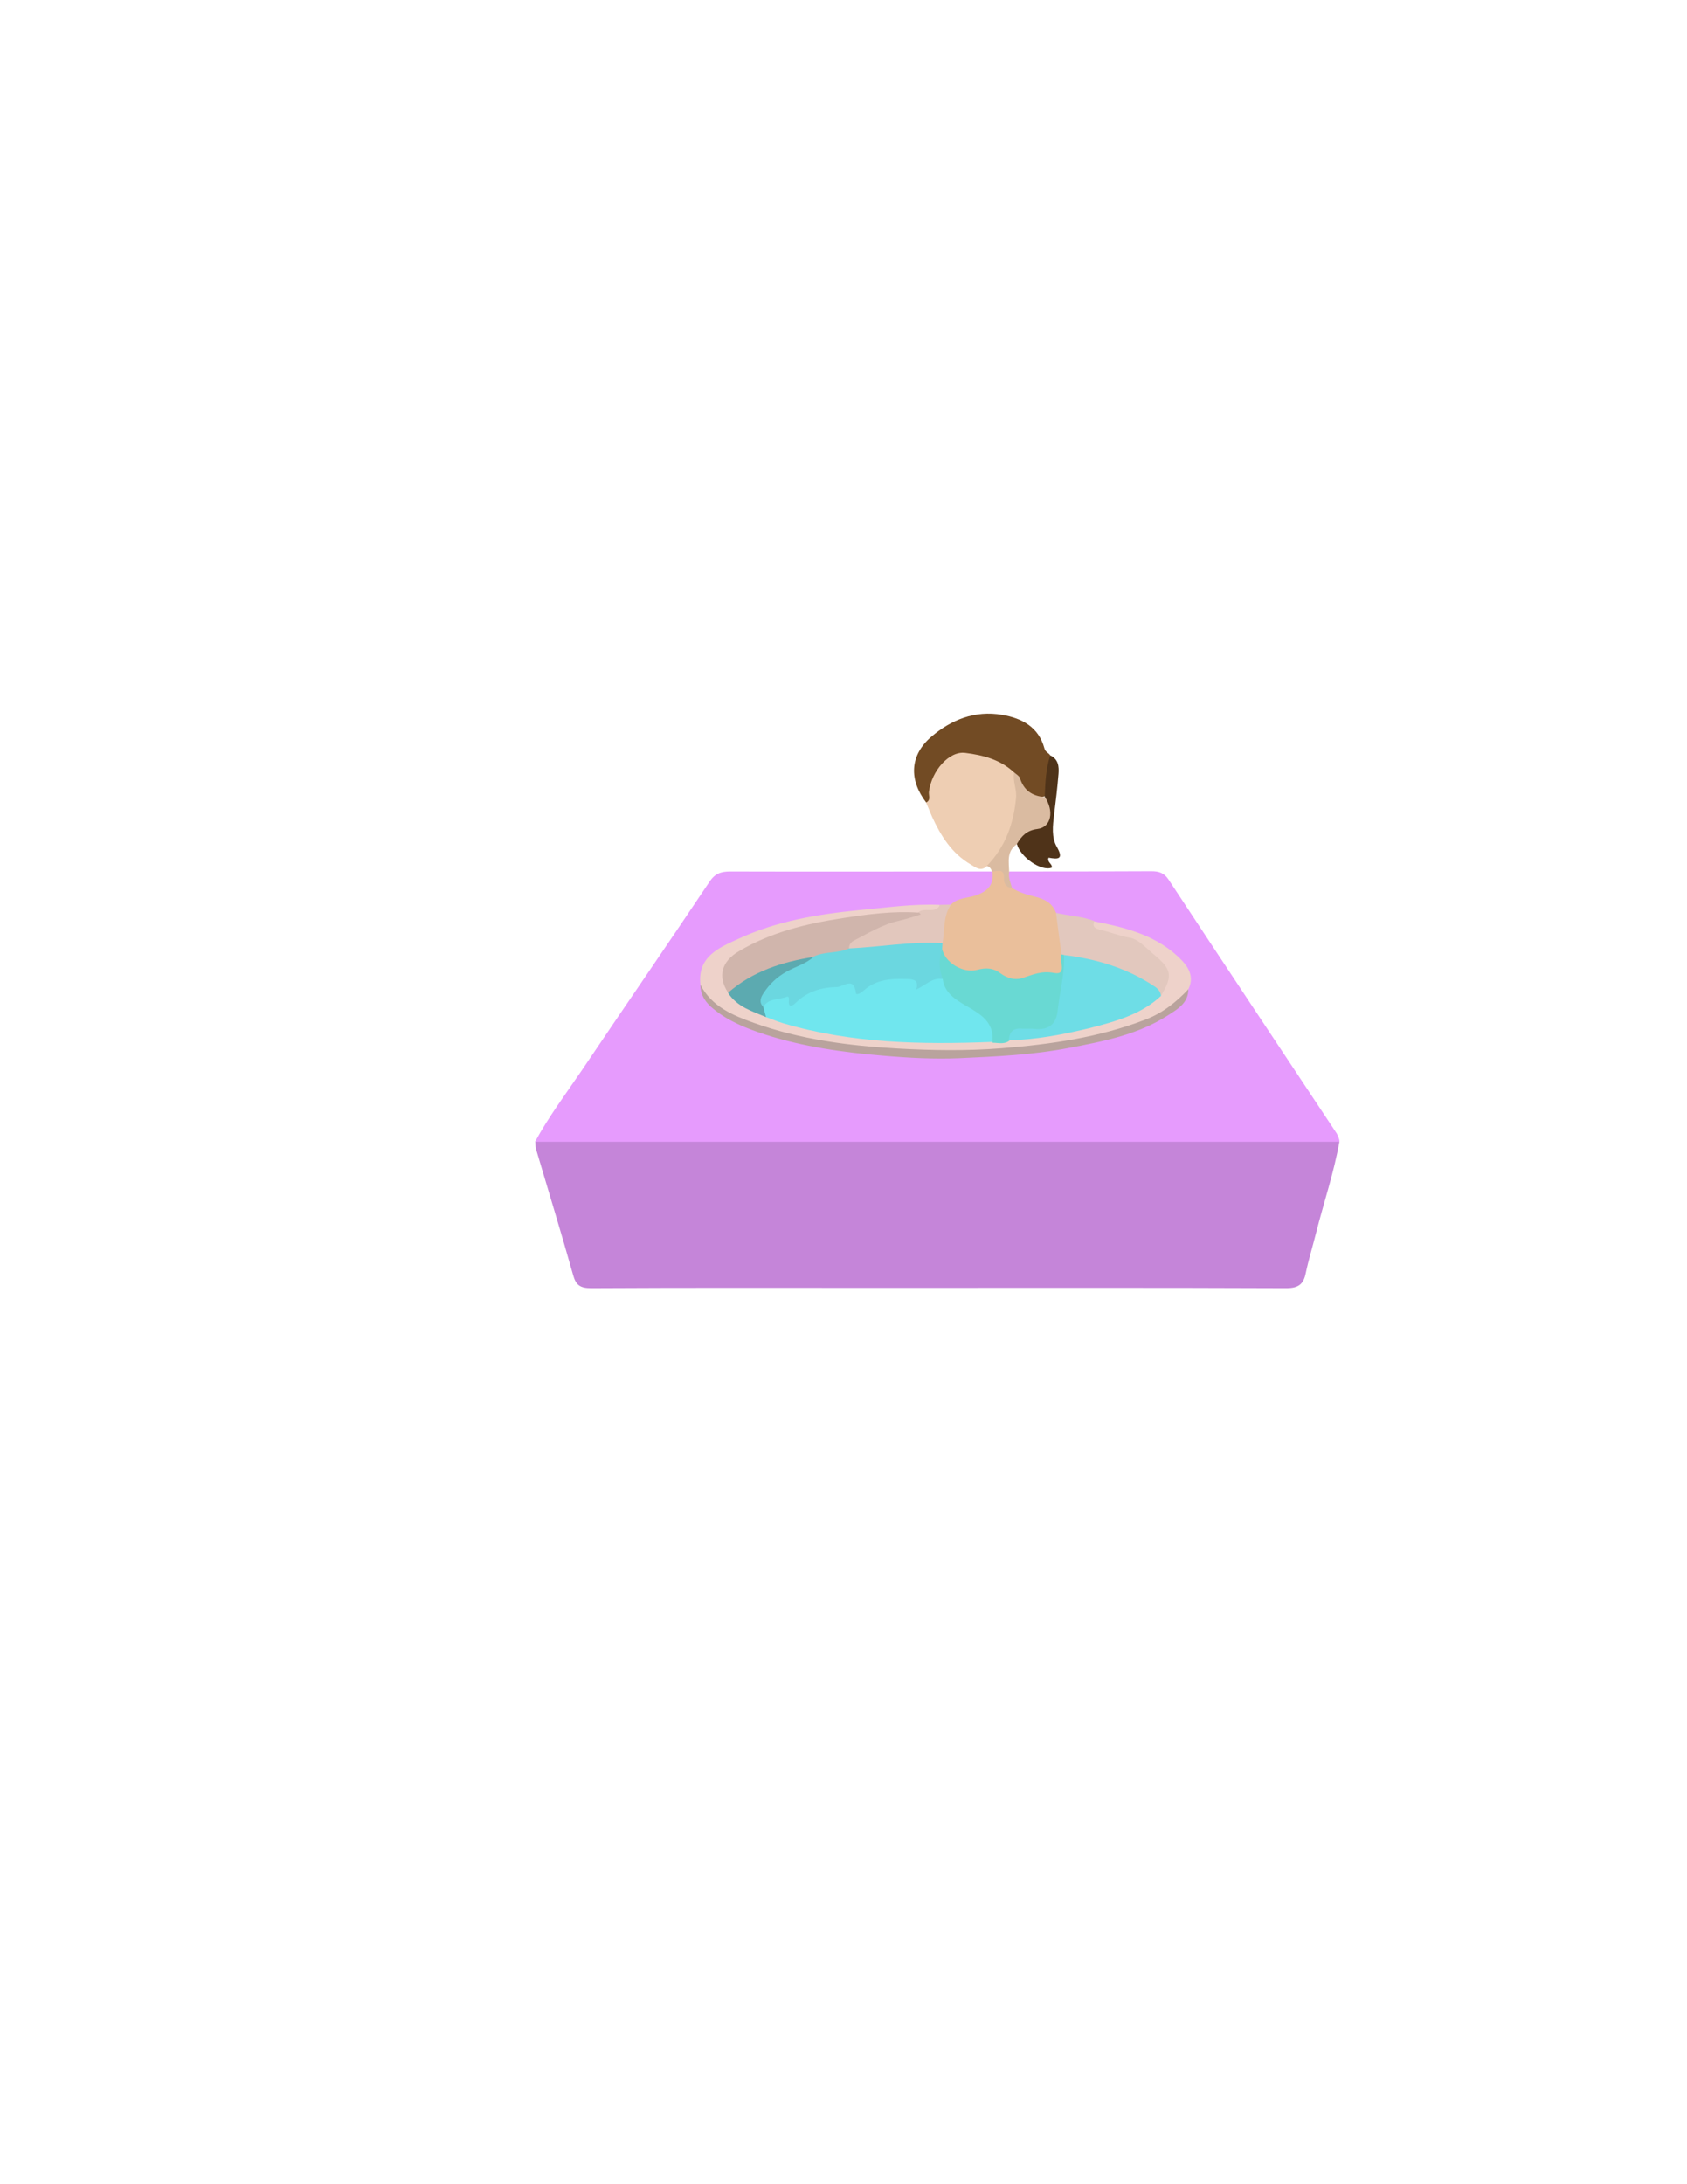 <?xml version="1.0" encoding="utf-8"?>
<!-- Generator: Adobe Illustrator 19.0.0, SVG Export Plug-In . SVG Version: 6.00 Build 0)  -->
<svg version="1.1" id="Calque_1" xmlns="http://www.w3.org/2000/svg" xmlns:xlink="http://www.w3.org/1999/xlink" x="0px" y="0px"
	 viewBox="0 0 612 792" style="enable-background:new 0 0 612 792;" xml:space="preserve">
<style type="text/css">
	.st0{fill:#C585D9;}
	.st1{fill:#E69BFD;}
	.st2{fill:#EECEB3;}
	.st3{fill:#724B24;}
	.st4{fill:#DABBA1;}
	.st5{fill:#4F3319;}
	.st6{fill:#EABF9B;}
	.st7{fill:#EED2CA;}
	.st8{fill:#B9A39D;}
	.st9{fill:#E2C8BE;}
	.st10{fill:#E2C7BD;}
	.st11{fill:#6BD7E0;}
	.st12{fill:#69D9D3;}
	.st13{fill:#70E6EE;}
	.st14{fill:#6EDDE6;}
	.st15{fill:#D0B5AC;}
	.st16{fill:#5CAAB0;}
</style>
<g>
	<path class="st0" d="M485.9,414c-2,11.3-5.7,22.1-8.5,33.2c-1.2,4.8-2.7,9.6-3.7,14.4c-0.8,4.1-2.7,5.5-7.1,5.5
		c-48.3-0.2-96.5-0.1-144.8-0.1c-35.8,0-71.6-0.1-107.4,0.1c-3.9,0-5.5-1.1-6.5-4.8c-4.3-15.3-9-30.6-13.5-45.8
		c-0.2-0.8-0.1-1.6-0.2-2.5c2.7-2.3,6-1.6,9.1-1.6c56.4,0,112.8,0,169.2,0c34.9,0,69.9,0,104.8,0C480.2,412.4,483.3,411.8,485.9,414
		z"/>
	<path class="st1" d="M485.9,414c-97.3,0-194.5,0-291.8,0c4.9-9,11.1-17.3,16.9-25.8c15.4-22.9,31.1-45.6,46.4-68.5
		c2-3,4.2-3.7,7.5-3.7c31.7,0.1,63.3,0,95,0c0.2,0.2,0.4,0.3,0.6,0.5c0.8,4.7-0.3,6.8-4.8,8.7c-3.5,1.5-7.2,2.1-10.7,3.6
		c-1.3,0.4-2.7,0.5-4.1,0.5c-22.2,0.7-44.3,2.3-65.6,9.5c-5,1.7-9.8,3.9-14.2,7.1c-3.8,2.7-6.2,6-5.5,10.9c0.2,6.1,4.7,8.9,9.2,11.4
		c10.2,5.7,21.4,8.2,32.7,10.3c12,2.2,24,2.6,36.2,3.3c21.5,1.1,42.8-0.7,63.8-5.3c9.1-2,18.1-4.4,26-9.8c2.7-1.9,5.4-3.9,6.4-7.4
		c2.9-5.9-1.7-11.8-8.7-15.9c-7.5-4.4-15.9-6.7-24.3-8.6c-4.5-1-9.3-1.1-13.6-3.1c-3-3.2-6.6-5.4-11-6.3c-2.3-0.5-4.4-1.4-5.9-3.4
		c-1-2-2.1-3.9-0.2-6c17.2,0,34.3,0,51.5-0.1c2.7,0,4.6,0.6,6.2,3c20.3,30.8,40.7,61.5,61.1,92.2C485.4,412.2,486,413,485.9,414z"/>
	<path class="st2" d="M358,314.1c-2.2,2-4,0.5-5.8-0.6c-6.9-4-10.9-10.4-14.1-17.4c-0.7-1.7-1.4-3.3-2.1-5c-0.8-5,0.7-9.4,3.7-13.4
		c3.9-5.2,9.1-7.1,15.3-5.1c4.9,1.6,10.5,2.2,13.7,7.1c2.4,9.3,0.7,18.1-3.4,26.6C363.7,309.6,361.5,312.4,358,314.1z"/>
	<path class="st3" d="M367.9,280.1c-5-4.7-11.3-6.3-17.7-7.1c-5.9-0.8-12.2,6.5-13.2,14c-0.2,1.4,0.8,3.1-1,4
		c-6.3-8.2-6-17.1,1.8-23.8c7.2-6.2,15.9-9.7,25.7-8c7.2,1.2,13.3,4.4,15.4,12.2c0.4,1.4,1.6,1.6,2.1,2.5c0.8,5,0.2,9.9-1.5,14.7
		c-5.4,1.5-7,0.8-9.3-3.7C369.4,283.4,369.2,281.5,367.9,280.1z"/>
	<path class="st4" d="M367.9,280.1c0.7,0.6,1.8,1.2,2.1,2c1.4,4.5,4.5,6.6,9,6.9c4,3.1,3.8,9.9-0.8,12c-3.2,1.5-6.2,3.4-9.3,5.1
		c-3.8,2.6-2.9,6.4-2.8,10.1c-0.4,2.1,0.6,3.9,1,5.8c-2.5,1.3-3.7-0.7-3.7-2.3c0-2.7-1.8-3-3.4-3.7c0,0-0.2,0-0.2,0
		c-0.2-1-0.8-1.7-1.8-2c6.7-6.9,9.7-15.2,10.6-24.7C368.9,286.1,367.3,283.2,367.9,280.1z"/>
	<path class="st5" d="M368.9,306c1.7-2.8,3.5-4.9,7.4-5.4c5.1-0.6,6.2-6.5,2.7-11.7c0.2-5.1,0.4-10.1,2-15c3,1.4,3.2,4.1,3,6.7
		c-0.4,5-1,9.9-1.6,14.8c-0.5,4-1,8.3,1,11.7c2.6,4.6,0.4,4.5-3,3.9c-0.7,1.6,1.4,2.2,1.2,3.6C377.8,316.1,370.2,310.9,368.9,306z"
		/>
	<path class="st6" d="M360,316c1.9-0.1,4.4-1.3,4.2,2.6c-0.1,1.6,0.8,3.3,3,3.4c2.5,1.6,5.3,2.4,8.1,3.1c3.5,0.8,6.5,2.3,7.8,5.9
		c2.9,4.5,2.8,9.7,3.3,14.7c0,1.2-0.1,2.3-0.1,3.5c0,3.5-1.7,5.4-5.3,4.9c-2.9-0.4-5.6,0-8.2,1.2c-2.9,1.3-5.9,1-8.7-0.4
		c-3.5-1.8-7-2.4-11-1.8c-5.5,0.8-11.4-3.7-12.6-8.8c-0.1-0.8,0-1.7,0-2.5c-0.1-3.1,0.9-6.1,1.1-9.2c0.2-2.2,1.4-3.6,3.3-4.5
		c2.4-2.6,6-2.4,9-3.4C358.3,323.2,360.7,320.8,360,316z"/>
	<path class="st7" d="M254.1,357.1c-1.2-10.2,6.8-13.5,13.6-16.6c13.9-6.5,28.9-9,44.1-10.5c9.7-0.9,19.4-2.3,29.1-1.9
		c0.2,2.3-1.5,2.7-3.1,3c-1.6,0.3-3.3,0.2-4.9,0.8c-15.3,0.5-30.4,2.4-45.2,6.3c-6.6,1.7-12.9,4.5-18.7,8c-5.4,3.2-6.5,6.8-4.2,12.5
		c3.3,5.6,9.4,7.1,14.8,9.4c17,5.6,34.6,8.1,52.4,8.4c9.1,0.1,18.3,0.3,27.4,0.1c2.2,0,4.3,0,6.5-0.5c13.4-1.1,26.6-3.4,39.4-7.8
		c5.2-1.8,10.1-4.1,14.4-7.7c4.3-5.9,3.7-8.7-1.7-13.4c-5.2-4.5-11.3-6.5-17.7-8.3c-2.2-0.6-5.1-1.3-4.2-4.8c0-0.1,0.2-0.1,0.4-0.1
		c0.2,0,0.3,0.1,0.5,0.1c11.8,2.3,23.2,5.2,31.9,14.3c2.7,2.9,4.2,6.3,2.2,10.3c-4.6,8.5-12.9,11.7-21.3,14.4
		c-16.5,5.3-33.6,7.3-50.9,8.5c-16,1.2-31.9,0.3-47.7-1.3c-16-1.6-31.9-4.4-46.5-12C259.8,365.8,255.6,362.7,254.1,357.1z"/>
	<path class="st8" d="M254.1,357.1c4.1,7.9,11.8,11.1,19.4,13.8c16.8,6,34.3,8.3,52.1,9.3c12.6,0.7,25.2,0.9,37.8-0.1
		c17.7-1.4,35.2-3.9,51.9-10.3c6.2-2.3,11.3-6.3,15.8-11.1c0,5-3.9,7.2-7.3,9.4c-11,7.1-23.5,9.5-36.1,11.9
		c-13,2.5-26.3,3.1-39.5,3.7c-9.3,0.4-18.6-0.1-27.8-0.9c-14.5-1.2-28.9-3.2-42.9-7.7c-6.7-2.2-13.1-4.7-18.6-9.2
		C256,363.6,254.1,360.9,254.1,357.1z"/>
	<path class="st9" d="M397,334c-1,2.4,0.8,2.8,2.4,3.2c3.5,0.8,6.7,2.2,10.4,2.8c3.2,0.5,6.1,3.9,8.9,6.2c6.4,5.3,6.8,7.7,2.5,14.8
		c-10.1-8.6-22.6-11.1-34.9-14.1c-0.4-0.3-0.8-0.6-1.2-0.9c-0.7-5-1.4-10-2-15C387.7,332.1,392.5,332.2,397,334z"/>
	<path class="st10" d="M333,331c2.1-2.4,6.3,0.7,8-2.9c1.3,0,2.7-0.1,4-0.1c-3,4.3-2.2,9.4-3.1,14.1c-0.5,0.4-1.1,0.9-1.7,1
		c-10.4,0.4-20.7,2-31.1,1.9c-3.7-2.8-0.7-4.2,1.3-5.5c5.8-3.7,12-6.4,18.9-7.5C330.6,331.8,332,332,333,331z"/>
	<path class="st11" d="M308,343.9c11.3-0.5,22.5-2.6,33.9-1.9c0,0.7-0.1,1.3-0.1,2c-1.2,3.6,1.6,7,0.6,10.6
		c-2.2,2.1-5.4,2.4-7.8,4.1c-0.7,0.4-1.7,0.7-2.3,0.1c-6.3-6.2-12.1-1.8-17.9,1c-2,1-3.7,2.4-5.4-0.4c-0.9-1.5-2.7-1-4.1-0.8
		c-5.3,0.7-10.5,1.6-14.8,5.3c-1.3,1.1-2.8,1.8-4.8,0.1c-2.8-2.3-5.5,1-8.3,1.3c-3.6-2.4-1.4-5,0.1-7.2c3.4-5,8.7-7.5,14-10
		c1.5-0.7,3.3-0.7,4.3-2.3C299.3,344.1,303.5,343.1,308,343.9z"/>
	<path class="st12" d="M342,355c-1.4-3.6-1.5-7.3-0.2-10.9c0.9,4.8,7.4,8.9,12.6,7.6c3.3-0.9,5.9-0.8,8.8,1.4
		c2.1,1.5,4.8,2.4,7.5,1.6c3.8-1.2,7.1-2.8,11.7-1.9c4.8,0.9,1.8-4.4,2.7-6.7c0.3,0,0.6,0.1,0.9,0.2c1.5,1.6,1.5,3.7,1.2,5.7
		c-0.6,5-1.2,9.9-2.2,14.8c-1.2,5.8-3.2,7.4-9.2,7.8c-3.5,0.2-7.1-0.4-9.7,2.8c-1.9,1.4-4,0.7-6,0.7c-1.7-6.3-6.1-10.2-11.8-13
		c-2.2-1.1-3.9-3-5.5-5C341.6,358.5,340.5,356.9,342,355z"/>
	<path class="st13" d="M342,355c0.6,5,4.6,7.4,8.3,9.6c5.2,3,10.5,5.9,9.7,13.2c-25.6,1-51.1,0.6-76-6.8c-2.1-0.6-4-1.5-6.1-2.2
		c-0.7-1.2-2.4-2-1-3.7c1.9-3.2,5.5-2.5,8.3-3.6c1-0.4,1,0.3,1,1.1c-0.4,3.5,1.8,1.7,2.5,1c4.2-4.1,9.3-5.6,14.9-5.7
		c2.3,0,6.1-4,6.9,2.1c0.1,1.2,2-0.1,2.8-0.8c4.6-4.2,10.2-4.4,16-4.2c2.5,0.1,4,0.6,3.1,3.8C335.9,357.2,338.3,354.3,342,355z"/>
	<path class="st14" d="M366,377.2c0.1-3.1,1.7-4.5,4.8-4.2c1.5,0.1,3-0.1,4.5,0.1c5.1,0.5,7.9-1.7,8.4-6.7
		c0.7-6.7,2.6-13.3,2.3-20.1c11.7,1.4,22.8,4.7,32.7,11.3c1.3,0.8,2.3,1.9,2.5,3.5c-7.3,6.8-16.6,9.3-25.9,11.7
		C385.7,375.1,376,377,366,377.2z"/>
	<path class="st15" d="M308,343.9c-4.1,1.9-8.9,1-12.9,3c-10,3.7-20.5,6.2-29.1,12.8c-0.5,0.4-1.2,0.4-1.9,0.2
		c-3.8-5.8-2.4-11.3,4-15c11.6-6.9,24.5-10,37.7-12c9-1.4,18.1-2.6,27.2-2c0.2,0,0.4,0,0.5,0.1c0.2,0.2,0.4,0.4,0.5,0.6
		c-2.7,0.8-5.3,1.7-8,2.3c-5.9,1.3-11,4.5-16.3,7.2C308.6,341.7,308,342.7,308,343.9z"/>
	<path class="st16" d="M264.1,360c8.9-7.8,19.6-11.2,31-13c-2.9,2.6-6.6,3.5-9.9,5.4c-3.4,1.9-6.1,4.5-8.2,7.7c-1,1.5-1.8,3.3-0.1,5
		c0.3,1.2,0.7,2.5,1,3.7C272.9,366.7,267.4,365.1,264.1,360z"/>
</g>
</svg>
